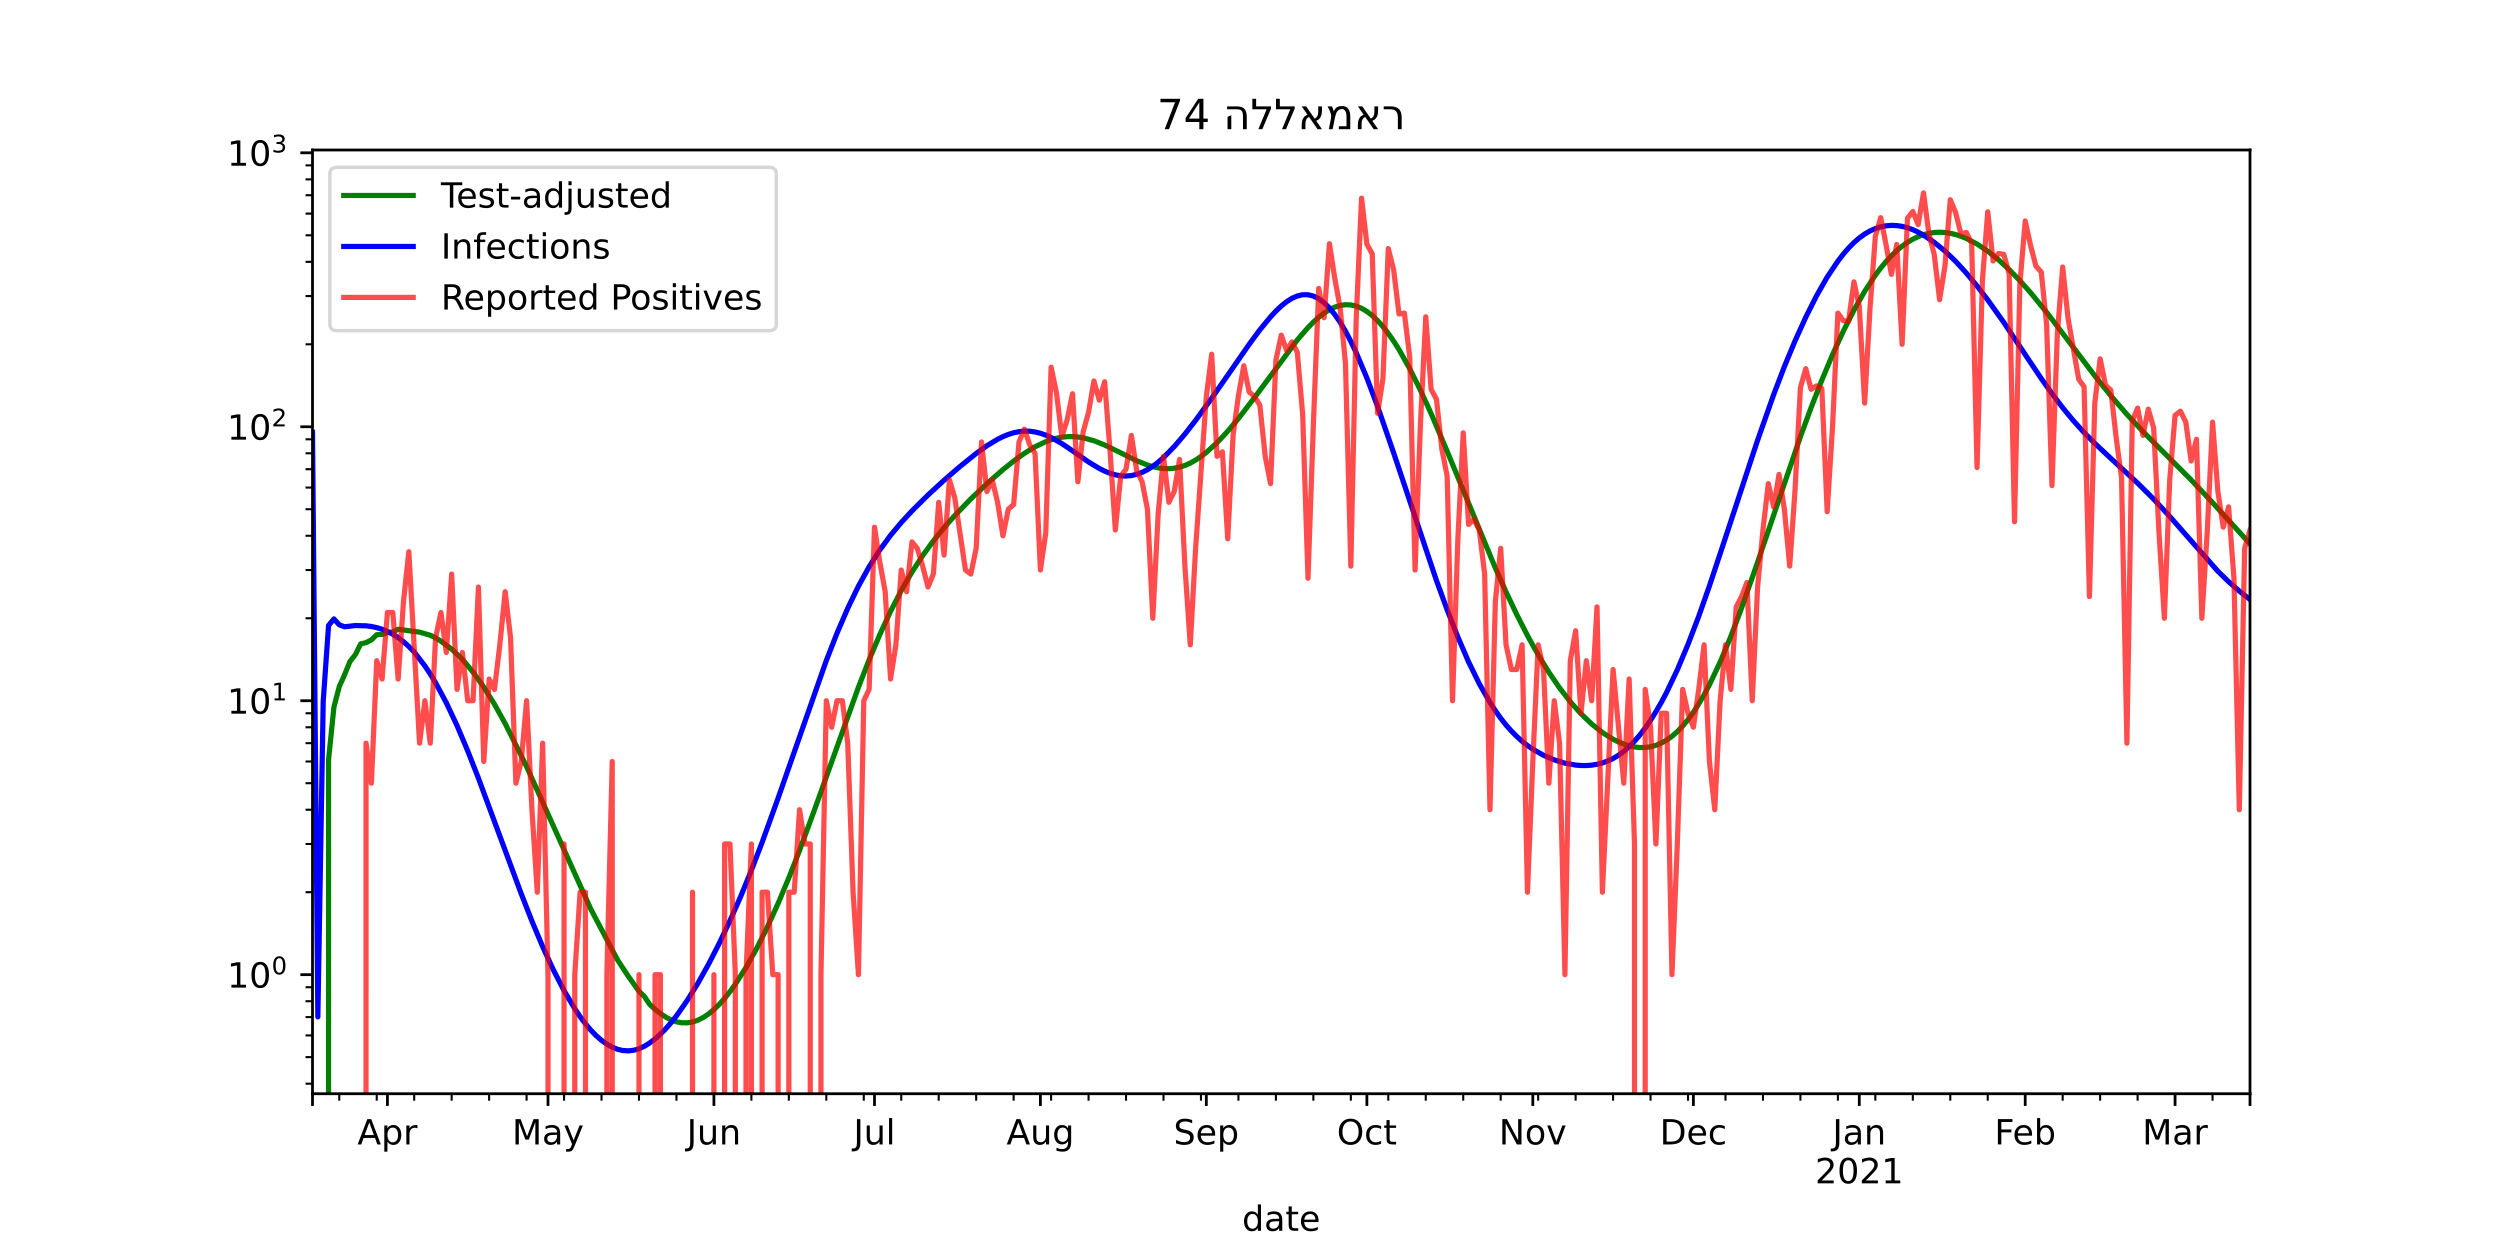 <?xml version="1.0" encoding="utf-8" standalone="no"?>
<!DOCTYPE svg PUBLIC "-//W3C//DTD SVG 1.1//EN"
  "http://www.w3.org/Graphics/SVG/1.1/DTD/svg11.dtd">
<!-- Created with matplotlib (https://matplotlib.org/) -->
<svg height="360pt" version="1.1" viewBox="0 0 720 360" width="720pt" xmlns="http://www.w3.org/2000/svg" xmlns:xlink="http://www.w3.org/1999/xlink">
 <defs>
  <style type="text/css">*{stroke-linecap:butt;stroke-linejoin:round;}</style>
 </defs>
 <g id="figure_1">
  <g id="patch_1">
   <path d="M 0 360 
L 720 360 
L 720 0 
L 0 0 
z
" style="fill:#ffffff;"/>
  </g>
  <g id="axes_1">
   <g id="patch_2">
    <path d="M 90 315 
L 648 315 
L 648 43.2 
L 90 43.2 
z
" style="fill:#ffffff;"/>
   </g>
   <g id="matplotlib.axis_1">
    <g id="xtick_1">
     <g id="line2d_1">
      <defs>
       <path d="M 0 0 
L 0 3.5 
" id="m16a2d89e4b" style="stroke:#000000;stroke-width:0.8;"/>
      </defs>
      <g>
       <use style="stroke:#000000;stroke-width:0.8;" x="90" xlink:href="#m16a2d89e4b" y="315"/>
      </g>
     </g>
    </g>
    <g id="xtick_2">
     <g id="line2d_2">
      <g>
       <use style="stroke:#000000;stroke-width:0.8;" x="111.58" xlink:href="#m16a2d89e4b" y="315"/>
      </g>
     </g>
     <g id="text_1">
      <!-- Apr -->
      <g transform="translate(102.93 329.598)scale(0.1 -0.1)">
       <defs>
        <path d="M 34.188 63.188 
L 20.797 26.906 
L 47.609 26.906 
z
M 28.609 72.906 
L 39.797 72.906 
L 67.578 0 
L 57.328 0 
L 50.688 18.703 
L 17.828 18.703 
L 11.188 0 
L 0.781 0 
z
" id="DejaVuSans-65"/>
        <path d="M 18.109 8.203 
L 18.109 -20.797 
L 9.078 -20.797 
L 9.078 54.688 
L 18.109 54.688 
L 18.109 46.391 
Q 20.953 51.266 25.266 53.625 
Q 29.594 56 35.594 56 
Q 45.562 56 51.781 48.094 
Q 58.016 40.188 58.016 27.297 
Q 58.016 14.406 51.781 6.484 
Q 45.562 -1.422 35.594 -1.422 
Q 29.594 -1.422 25.266 0.953 
Q 20.953 3.328 18.109 8.203 
z
M 48.688 27.297 
Q 48.688 37.203 44.609 42.844 
Q 40.531 48.484 33.406 48.484 
Q 26.266 48.484 22.188 42.844 
Q 18.109 37.203 18.109 27.297 
Q 18.109 17.391 22.188 11.75 
Q 26.266 6.109 33.406 6.109 
Q 40.531 6.109 44.609 11.75 
Q 48.688 17.391 48.688 27.297 
z
" id="DejaVuSans-112"/>
        <path d="M 41.109 46.297 
Q 39.594 47.172 37.812 47.578 
Q 36.031 48 33.891 48 
Q 26.266 48 22.188 43.047 
Q 18.109 38.094 18.109 28.812 
L 18.109 0 
L 9.078 0 
L 9.078 54.688 
L 18.109 54.688 
L 18.109 46.188 
Q 20.953 51.172 25.484 53.578 
Q 30.031 56 36.531 56 
Q 37.453 56 38.578 55.875 
Q 39.703 55.766 41.062 55.516 
z
" id="DejaVuSans-114"/>
       </defs>
       <use xlink:href="#DejaVuSans-65"/>
       <use x="68.408" xlink:href="#DejaVuSans-112"/>
       <use x="131.885" xlink:href="#DejaVuSans-114"/>
      </g>
     </g>
    </g>
    <g id="xtick_3">
     <g id="line2d_3">
      <g>
       <use style="stroke:#000000;stroke-width:0.8;" x="157.823" xlink:href="#m16a2d89e4b" y="315"/>
      </g>
     </g>
     <g id="text_2">
      <!-- May -->
      <g transform="translate(147.486 329.598)scale(0.1 -0.1)">
       <defs>
        <path d="M 9.812 72.906 
L 24.516 72.906 
L 43.109 23.297 
L 61.812 72.906 
L 76.516 72.906 
L 76.516 0 
L 66.891 0 
L 66.891 64.016 
L 48.094 14.016 
L 38.188 14.016 
L 19.391 64.016 
L 19.391 0 
L 9.812 0 
z
" id="DejaVuSans-77"/>
        <path d="M 34.281 27.484 
Q 23.391 27.484 19.188 25 
Q 14.984 22.516 14.984 16.5 
Q 14.984 11.719 18.141 8.906 
Q 21.297 6.109 26.703 6.109 
Q 34.188 6.109 38.703 11.406 
Q 43.219 16.703 43.219 25.484 
L 43.219 27.484 
z
M 52.203 31.203 
L 52.203 0 
L 43.219 0 
L 43.219 8.297 
Q 40.141 3.328 35.547 0.953 
Q 30.953 -1.422 24.312 -1.422 
Q 15.922 -1.422 10.953 3.297 
Q 6 8.016 6 15.922 
Q 6 25.141 12.172 29.828 
Q 18.359 34.516 30.609 34.516 
L 43.219 34.516 
L 43.219 35.406 
Q 43.219 41.609 39.141 45 
Q 35.062 48.391 27.688 48.391 
Q 23 48.391 18.547 47.266 
Q 14.109 46.141 10.016 43.891 
L 10.016 52.203 
Q 14.938 54.109 19.578 55.047 
Q 24.219 56 28.609 56 
Q 40.484 56 46.344 49.844 
Q 52.203 43.703 52.203 31.203 
z
" id="DejaVuSans-97"/>
        <path d="M 32.172 -5.078 
Q 28.375 -14.844 24.75 -17.812 
Q 21.141 -20.797 15.094 -20.797 
L 7.906 -20.797 
L 7.906 -13.281 
L 13.188 -13.281 
Q 16.891 -13.281 18.938 -11.516 
Q 21 -9.766 23.484 -3.219 
L 25.094 0.875 
L 2.984 54.688 
L 12.5 54.688 
L 29.594 11.922 
L 46.688 54.688 
L 56.203 54.688 
z
" id="DejaVuSans-121"/>
       </defs>
       <use xlink:href="#DejaVuSans-77"/>
       <use x="86.279" xlink:href="#DejaVuSans-97"/>
       <use x="147.559" xlink:href="#DejaVuSans-121"/>
      </g>
     </g>
    </g>
    <g id="xtick_4">
     <g id="line2d_4">
      <g>
       <use style="stroke:#000000;stroke-width:0.8;" x="205.608" xlink:href="#m16a2d89e4b" y="315"/>
      </g>
     </g>
     <g id="text_3">
      <!-- Jun -->
      <g transform="translate(197.795 329.598)scale(0.1 -0.1)">
       <defs>
        <path d="M 9.812 72.906 
L 19.672 72.906 
L 19.672 5.078 
Q 19.672 -8.109 14.672 -14.062 
Q 9.672 -20.016 -1.422 -20.016 
L -5.172 -20.016 
L -5.172 -11.719 
L -2.094 -11.719 
Q 4.438 -11.719 7.125 -8.047 
Q 9.812 -4.391 9.812 5.078 
z
" id="DejaVuSans-74"/>
        <path d="M 8.5 21.578 
L 8.5 54.688 
L 17.484 54.688 
L 17.484 21.922 
Q 17.484 14.156 20.5 10.266 
Q 23.531 6.391 29.594 6.391 
Q 36.859 6.391 41.078 11.031 
Q 45.312 15.672 45.312 23.688 
L 45.312 54.688 
L 54.297 54.688 
L 54.297 0 
L 45.312 0 
L 45.312 8.406 
Q 42.047 3.422 37.719 1 
Q 33.406 -1.422 27.688 -1.422 
Q 18.266 -1.422 13.375 4.438 
Q 8.5 10.297 8.5 21.578 
z
M 31.109 56 
z
" id="DejaVuSans-117"/>
        <path d="M 54.891 33.016 
L 54.891 0 
L 45.906 0 
L 45.906 32.719 
Q 45.906 40.484 42.875 44.328 
Q 39.844 48.188 33.797 48.188 
Q 26.516 48.188 22.312 43.547 
Q 18.109 38.922 18.109 30.906 
L 18.109 0 
L 9.078 0 
L 9.078 54.688 
L 18.109 54.688 
L 18.109 46.188 
Q 21.344 51.125 25.703 53.562 
Q 30.078 56 35.797 56 
Q 45.219 56 50.047 50.172 
Q 54.891 44.344 54.891 33.016 
z
" id="DejaVuSans-110"/>
       </defs>
       <use xlink:href="#DejaVuSans-74"/>
       <use x="29.492" xlink:href="#DejaVuSans-117"/>
       <use x="92.871" xlink:href="#DejaVuSans-110"/>
      </g>
     </g>
    </g>
    <g id="xtick_5">
     <g id="line2d_5">
      <g>
       <use style="stroke:#000000;stroke-width:0.8;" x="251.851" xlink:href="#m16a2d89e4b" y="315"/>
      </g>
     </g>
     <g id="text_4">
      <!-- Jul -->
      <g transform="translate(245.818 329.598)scale(0.1 -0.1)">
       <defs>
        <path d="M 9.422 75.984 
L 18.406 75.984 
L 18.406 0 
L 9.422 0 
z
" id="DejaVuSans-108"/>
       </defs>
       <use xlink:href="#DejaVuSans-74"/>
       <use x="29.492" xlink:href="#DejaVuSans-117"/>
       <use x="92.871" xlink:href="#DejaVuSans-108"/>
      </g>
     </g>
    </g>
    <g id="xtick_6">
     <g id="line2d_6">
      <g>
       <use style="stroke:#000000;stroke-width:0.8;" x="299.635" xlink:href="#m16a2d89e4b" y="315"/>
      </g>
     </g>
     <g id="text_5">
      <!-- Aug -->
      <g transform="translate(289.872 329.598)scale(0.1 -0.1)">
       <defs>
        <path d="M 45.406 27.984 
Q 45.406 37.75 41.375 43.109 
Q 37.359 48.484 30.078 48.484 
Q 22.859 48.484 18.828 43.109 
Q 14.797 37.75 14.797 27.984 
Q 14.797 18.266 18.828 12.891 
Q 22.859 7.516 30.078 7.516 
Q 37.359 7.516 41.375 12.891 
Q 45.406 18.266 45.406 27.984 
z
M 54.391 6.781 
Q 54.391 -7.172 48.188 -13.984 
Q 42 -20.797 29.203 -20.797 
Q 24.469 -20.797 20.266 -20.094 
Q 16.062 -19.391 12.109 -17.922 
L 12.109 -9.188 
Q 16.062 -11.328 19.922 -12.344 
Q 23.781 -13.375 27.781 -13.375 
Q 36.625 -13.375 41.016 -8.766 
Q 45.406 -4.156 45.406 5.172 
L 45.406 9.625 
Q 42.625 4.781 38.281 2.391 
Q 33.938 0 27.875 0 
Q 17.828 0 11.672 7.656 
Q 5.516 15.328 5.516 27.984 
Q 5.516 40.672 11.672 48.328 
Q 17.828 56 27.875 56 
Q 33.938 56 38.281 53.609 
Q 42.625 51.219 45.406 46.391 
L 45.406 54.688 
L 54.391 54.688 
z
" id="DejaVuSans-103"/>
       </defs>
       <use xlink:href="#DejaVuSans-65"/>
       <use x="68.408" xlink:href="#DejaVuSans-117"/>
       <use x="131.787" xlink:href="#DejaVuSans-103"/>
      </g>
     </g>
    </g>
    <g id="xtick_7">
     <g id="line2d_7">
      <g>
       <use style="stroke:#000000;stroke-width:0.8;" x="347.42" xlink:href="#m16a2d89e4b" y="315"/>
      </g>
     </g>
     <g id="text_6">
      <!-- Sep -->
      <g transform="translate(337.995 329.598)scale(0.1 -0.1)">
       <defs>
        <path d="M 53.516 70.516 
L 53.516 60.891 
Q 47.906 63.578 42.922 64.891 
Q 37.938 66.219 33.297 66.219 
Q 25.25 66.219 20.875 63.094 
Q 16.5 59.969 16.5 54.203 
Q 16.5 49.359 19.406 46.891 
Q 22.312 44.438 30.422 42.922 
L 36.375 41.703 
Q 47.406 39.594 52.656 34.297 
Q 57.906 29 57.906 20.125 
Q 57.906 9.516 50.797 4.047 
Q 43.703 -1.422 29.984 -1.422 
Q 24.812 -1.422 18.969 -0.25 
Q 13.141 0.922 6.891 3.219 
L 6.891 13.375 
Q 12.891 10.016 18.656 8.297 
Q 24.422 6.594 29.984 6.594 
Q 38.422 6.594 43.016 9.906 
Q 47.609 13.234 47.609 19.391 
Q 47.609 24.75 44.312 27.781 
Q 41.016 30.812 33.5 32.328 
L 27.484 33.5 
Q 16.453 35.688 11.516 40.375 
Q 6.594 45.062 6.594 53.422 
Q 6.594 63.094 13.406 68.656 
Q 20.219 74.219 32.172 74.219 
Q 37.312 74.219 42.625 73.281 
Q 47.953 72.359 53.516 70.516 
z
" id="DejaVuSans-83"/>
        <path d="M 56.203 29.594 
L 56.203 25.203 
L 14.891 25.203 
Q 15.484 15.922 20.484 11.062 
Q 25.484 6.203 34.422 6.203 
Q 39.594 6.203 44.453 7.469 
Q 49.312 8.734 54.109 11.281 
L 54.109 2.781 
Q 49.266 0.734 44.188 -0.344 
Q 39.109 -1.422 33.891 -1.422 
Q 20.797 -1.422 13.156 6.188 
Q 5.516 13.812 5.516 26.812 
Q 5.516 40.234 12.766 48.109 
Q 20.016 56 32.328 56 
Q 43.359 56 49.781 48.891 
Q 56.203 41.797 56.203 29.594 
z
M 47.219 32.234 
Q 47.125 39.594 43.094 43.984 
Q 39.062 48.391 32.422 48.391 
Q 24.906 48.391 20.391 44.141 
Q 15.875 39.891 15.188 32.172 
z
" id="DejaVuSans-101"/>
       </defs>
       <use xlink:href="#DejaVuSans-83"/>
       <use x="63.477" xlink:href="#DejaVuSans-101"/>
       <use x="125" xlink:href="#DejaVuSans-112"/>
      </g>
     </g>
    </g>
    <g id="xtick_8">
     <g id="line2d_8">
      <g>
       <use style="stroke:#000000;stroke-width:0.8;" x="393.663" xlink:href="#m16a2d89e4b" y="315"/>
      </g>
     </g>
     <g id="text_7">
      <!-- Oct -->
      <g transform="translate(385.018 329.598)scale(0.1 -0.1)">
       <defs>
        <path d="M 39.406 66.219 
Q 28.656 66.219 22.328 58.203 
Q 16.016 50.203 16.016 36.375 
Q 16.016 22.609 22.328 14.594 
Q 28.656 6.594 39.406 6.594 
Q 50.141 6.594 56.422 14.594 
Q 62.703 22.609 62.703 36.375 
Q 62.703 50.203 56.422 58.203 
Q 50.141 66.219 39.406 66.219 
z
M 39.406 74.219 
Q 54.734 74.219 63.906 63.938 
Q 73.094 53.656 73.094 36.375 
Q 73.094 19.141 63.906 8.859 
Q 54.734 -1.422 39.406 -1.422 
Q 24.031 -1.422 14.812 8.828 
Q 5.609 19.094 5.609 36.375 
Q 5.609 53.656 14.812 63.938 
Q 24.031 74.219 39.406 74.219 
z
" id="DejaVuSans-79"/>
        <path d="M 48.781 52.594 
L 48.781 44.188 
Q 44.969 46.297 41.141 47.344 
Q 37.312 48.391 33.406 48.391 
Q 24.656 48.391 19.812 42.844 
Q 14.984 37.312 14.984 27.297 
Q 14.984 17.281 19.812 11.734 
Q 24.656 6.203 33.406 6.203 
Q 37.312 6.203 41.141 7.25 
Q 44.969 8.297 48.781 10.406 
L 48.781 2.094 
Q 45.016 0.344 40.984 -0.531 
Q 36.969 -1.422 32.422 -1.422 
Q 20.062 -1.422 12.781 6.344 
Q 5.516 14.109 5.516 27.297 
Q 5.516 40.672 12.859 48.328 
Q 20.219 56 33.016 56 
Q 37.156 56 41.109 55.141 
Q 45.062 54.297 48.781 52.594 
z
" id="DejaVuSans-99"/>
        <path d="M 18.312 70.219 
L 18.312 54.688 
L 36.812 54.688 
L 36.812 47.703 
L 18.312 47.703 
L 18.312 18.016 
Q 18.312 11.328 20.141 9.422 
Q 21.969 7.516 27.594 7.516 
L 36.812 7.516 
L 36.812 0 
L 27.594 0 
Q 17.188 0 13.234 3.875 
Q 9.281 7.766 9.281 18.016 
L 9.281 47.703 
L 2.688 47.703 
L 2.688 54.688 
L 9.281 54.688 
L 9.281 70.219 
z
" id="DejaVuSans-116"/>
       </defs>
       <use xlink:href="#DejaVuSans-79"/>
       <use x="78.711" xlink:href="#DejaVuSans-99"/>
       <use x="133.691" xlink:href="#DejaVuSans-116"/>
      </g>
     </g>
    </g>
    <g id="xtick_9">
     <g id="line2d_9">
      <g>
       <use style="stroke:#000000;stroke-width:0.8;" x="441.448" xlink:href="#m16a2d89e4b" y="315"/>
      </g>
     </g>
     <g id="text_8">
      <!-- Nov -->
      <g transform="translate(431.688 329.598)scale(0.1 -0.1)">
       <defs>
        <path d="M 9.812 72.906 
L 23.094 72.906 
L 55.422 11.922 
L 55.422 72.906 
L 64.984 72.906 
L 64.984 0 
L 51.703 0 
L 19.391 60.984 
L 19.391 0 
L 9.812 0 
z
" id="DejaVuSans-78"/>
        <path d="M 30.609 48.391 
Q 23.391 48.391 19.188 42.75 
Q 14.984 37.109 14.984 27.297 
Q 14.984 17.484 19.156 11.844 
Q 23.344 6.203 30.609 6.203 
Q 37.797 6.203 41.984 11.859 
Q 46.188 17.531 46.188 27.297 
Q 46.188 37.016 41.984 42.703 
Q 37.797 48.391 30.609 48.391 
z
M 30.609 56 
Q 42.328 56 49.016 48.375 
Q 55.719 40.766 55.719 27.297 
Q 55.719 13.875 49.016 6.219 
Q 42.328 -1.422 30.609 -1.422 
Q 18.844 -1.422 12.172 6.219 
Q 5.516 13.875 5.516 27.297 
Q 5.516 40.766 12.172 48.375 
Q 18.844 56 30.609 56 
z
" id="DejaVuSans-111"/>
        <path d="M 2.984 54.688 
L 12.5 54.688 
L 29.594 8.797 
L 46.688 54.688 
L 56.203 54.688 
L 35.688 0 
L 23.484 0 
z
" id="DejaVuSans-118"/>
       </defs>
       <use xlink:href="#DejaVuSans-78"/>
       <use x="74.805" xlink:href="#DejaVuSans-111"/>
       <use x="135.986" xlink:href="#DejaVuSans-118"/>
      </g>
     </g>
    </g>
    <g id="xtick_10">
     <g id="line2d_10">
      <g>
       <use style="stroke:#000000;stroke-width:0.8;" x="487.691" xlink:href="#m16a2d89e4b" y="315"/>
      </g>
     </g>
     <g id="text_9">
      <!-- Dec -->
      <g transform="translate(478.015 329.598)scale(0.1 -0.1)">
       <defs>
        <path d="M 19.672 64.797 
L 19.672 8.109 
L 31.594 8.109 
Q 46.688 8.109 53.688 14.938 
Q 60.688 21.781 60.688 36.531 
Q 60.688 51.172 53.688 57.984 
Q 46.688 64.797 31.594 64.797 
z
M 9.812 72.906 
L 30.078 72.906 
Q 51.266 72.906 61.172 64.094 
Q 71.094 55.281 71.094 36.531 
Q 71.094 17.672 61.125 8.828 
Q 51.172 0 30.078 0 
L 9.812 0 
z
" id="DejaVuSans-68"/>
       </defs>
       <use xlink:href="#DejaVuSans-68"/>
       <use x="77.002" xlink:href="#DejaVuSans-101"/>
       <use x="138.525" xlink:href="#DejaVuSans-99"/>
      </g>
     </g>
    </g>
    <g id="xtick_11">
     <g id="line2d_11">
      <g>
       <use style="stroke:#000000;stroke-width:0.8;" x="535.475" xlink:href="#m16a2d89e4b" y="315"/>
      </g>
     </g>
     <g id="text_10">
      <!-- Jan -->
      <g transform="translate(527.767 329.598)scale(0.1 -0.1)">
       <use xlink:href="#DejaVuSans-74"/>
       <use x="29.492" xlink:href="#DejaVuSans-97"/>
       <use x="90.771" xlink:href="#DejaVuSans-110"/>
      </g>
      <!-- 2021 -->
      <g transform="translate(522.75 340.796)scale(0.1 -0.1)">
       <defs>
        <path d="M 19.188 8.297 
L 53.609 8.297 
L 53.609 0 
L 7.328 0 
L 7.328 8.297 
Q 12.938 14.109 22.625 23.891 
Q 32.328 33.688 34.812 36.531 
Q 39.547 41.844 41.422 45.531 
Q 43.312 49.219 43.312 52.781 
Q 43.312 58.594 39.234 62.25 
Q 35.156 65.922 28.609 65.922 
Q 23.969 65.922 18.812 64.312 
Q 13.672 62.703 7.812 59.422 
L 7.812 69.391 
Q 13.766 71.781 18.938 73 
Q 24.125 74.219 28.422 74.219 
Q 39.75 74.219 46.484 68.547 
Q 53.219 62.891 53.219 53.422 
Q 53.219 48.922 51.531 44.891 
Q 49.859 40.875 45.406 35.406 
Q 44.188 33.984 37.641 27.219 
Q 31.109 20.453 19.188 8.297 
z
" id="DejaVuSans-50"/>
        <path d="M 31.781 66.406 
Q 24.172 66.406 20.328 58.906 
Q 16.5 51.422 16.5 36.375 
Q 16.5 21.391 20.328 13.891 
Q 24.172 6.391 31.781 6.391 
Q 39.453 6.391 43.281 13.891 
Q 47.125 21.391 47.125 36.375 
Q 47.125 51.422 43.281 58.906 
Q 39.453 66.406 31.781 66.406 
z
M 31.781 74.219 
Q 44.047 74.219 50.516 64.516 
Q 56.984 54.828 56.984 36.375 
Q 56.984 17.969 50.516 8.266 
Q 44.047 -1.422 31.781 -1.422 
Q 19.531 -1.422 13.062 8.266 
Q 6.594 17.969 6.594 36.375 
Q 6.594 54.828 13.062 64.516 
Q 19.531 74.219 31.781 74.219 
z
" id="DejaVuSans-48"/>
        <path d="M 12.406 8.297 
L 28.516 8.297 
L 28.516 63.922 
L 10.984 60.406 
L 10.984 69.391 
L 28.422 72.906 
L 38.281 72.906 
L 38.281 8.297 
L 54.391 8.297 
L 54.391 0 
L 12.406 0 
z
" id="DejaVuSans-49"/>
       </defs>
       <use xlink:href="#DejaVuSans-50"/>
       <use x="63.623" xlink:href="#DejaVuSans-48"/>
       <use x="127.246" xlink:href="#DejaVuSans-50"/>
       <use x="190.869" xlink:href="#DejaVuSans-49"/>
      </g>
     </g>
    </g>
    <g id="xtick_12">
     <g id="line2d_12">
      <g>
       <use style="stroke:#000000;stroke-width:0.8;" x="583.26" xlink:href="#m16a2d89e4b" y="315"/>
      </g>
     </g>
     <g id="text_11">
      <!-- Feb -->
      <g transform="translate(574.408 329.598)scale(0.1 -0.1)">
       <defs>
        <path d="M 9.812 72.906 
L 51.703 72.906 
L 51.703 64.594 
L 19.672 64.594 
L 19.672 43.109 
L 48.578 43.109 
L 48.578 34.812 
L 19.672 34.812 
L 19.672 0 
L 9.812 0 
z
" id="DejaVuSans-70"/>
        <path d="M 48.688 27.297 
Q 48.688 37.203 44.609 42.844 
Q 40.531 48.484 33.406 48.484 
Q 26.266 48.484 22.188 42.844 
Q 18.109 37.203 18.109 27.297 
Q 18.109 17.391 22.188 11.75 
Q 26.266 6.109 33.406 6.109 
Q 40.531 6.109 44.609 11.75 
Q 48.688 17.391 48.688 27.297 
z
M 18.109 46.391 
Q 20.953 51.266 25.266 53.625 
Q 29.594 56 35.594 56 
Q 45.562 56 51.781 48.094 
Q 58.016 40.188 58.016 27.297 
Q 58.016 14.406 51.781 6.484 
Q 45.562 -1.422 35.594 -1.422 
Q 29.594 -1.422 25.266 0.953 
Q 20.953 3.328 18.109 8.203 
L 18.109 0 
L 9.078 0 
L 9.078 75.984 
L 18.109 75.984 
z
" id="DejaVuSans-98"/>
       </defs>
       <use xlink:href="#DejaVuSans-70"/>
       <use x="52.02" xlink:href="#DejaVuSans-101"/>
       <use x="113.543" xlink:href="#DejaVuSans-98"/>
      </g>
     </g>
    </g>
    <g id="xtick_13">
     <g id="line2d_13">
      <g>
       <use style="stroke:#000000;stroke-width:0.8;" x="626.42" xlink:href="#m16a2d89e4b" y="315"/>
      </g>
     </g>
     <g id="text_12">
      <!-- Mar -->
      <g transform="translate(616.986 329.598)scale(0.1 -0.1)">
       <use xlink:href="#DejaVuSans-77"/>
       <use x="86.279" xlink:href="#DejaVuSans-97"/>
       <use x="147.559" xlink:href="#DejaVuSans-114"/>
      </g>
     </g>
    </g>
    <g id="xtick_14">
     <g id="line2d_14">
      <g>
       <use style="stroke:#000000;stroke-width:0.8;" x="648" xlink:href="#m16a2d89e4b" y="315"/>
      </g>
     </g>
    </g>
    <g id="xtick_15">
     <g id="line2d_15">
      <defs>
       <path d="M 0 0 
L 0 2 
" id="m86cc933187" style="stroke:#000000;stroke-width:0.6;"/>
      </defs>
      <g>
       <use style="stroke:#000000;stroke-width:0.6;" x="97.707" xlink:href="#m86cc933187" y="315"/>
      </g>
     </g>
    </g>
    <g id="xtick_16">
     <g id="line2d_16">
      <g>
       <use style="stroke:#000000;stroke-width:0.6;" x="108.497" xlink:href="#m86cc933187" y="315"/>
      </g>
     </g>
    </g>
    <g id="xtick_17">
     <g id="line2d_17">
      <g>
       <use style="stroke:#000000;stroke-width:0.6;" x="119.287" xlink:href="#m86cc933187" y="315"/>
      </g>
     </g>
    </g>
    <g id="xtick_18">
     <g id="line2d_18">
      <g>
       <use style="stroke:#000000;stroke-width:0.6;" x="130.077" xlink:href="#m86cc933187" y="315"/>
      </g>
     </g>
    </g>
    <g id="xtick_19">
     <g id="line2d_19">
      <g>
       <use style="stroke:#000000;stroke-width:0.6;" x="140.867" xlink:href="#m86cc933187" y="315"/>
      </g>
     </g>
    </g>
    <g id="xtick_20">
     <g id="line2d_20">
      <g>
       <use style="stroke:#000000;stroke-width:0.6;" x="151.657" xlink:href="#m86cc933187" y="315"/>
      </g>
     </g>
    </g>
    <g id="xtick_21">
     <g id="line2d_21">
      <g>
       <use style="stroke:#000000;stroke-width:0.6;" x="162.448" xlink:href="#m86cc933187" y="315"/>
      </g>
     </g>
    </g>
    <g id="xtick_22">
     <g id="line2d_22">
      <g>
       <use style="stroke:#000000;stroke-width:0.6;" x="173.238" xlink:href="#m86cc933187" y="315"/>
      </g>
     </g>
    </g>
    <g id="xtick_23">
     <g id="line2d_23">
      <g>
       <use style="stroke:#000000;stroke-width:0.6;" x="184.028" xlink:href="#m86cc933187" y="315"/>
      </g>
     </g>
    </g>
    <g id="xtick_24">
     <g id="line2d_24">
      <g>
       <use style="stroke:#000000;stroke-width:0.6;" x="194.818" xlink:href="#m86cc933187" y="315"/>
      </g>
     </g>
    </g>
    <g id="xtick_25">
     <g id="line2d_25">
      <g>
       <use style="stroke:#000000;stroke-width:0.6;" x="216.398" xlink:href="#m86cc933187" y="315"/>
      </g>
     </g>
    </g>
    <g id="xtick_26">
     <g id="line2d_26">
      <g>
       <use style="stroke:#000000;stroke-width:0.6;" x="227.188" xlink:href="#m86cc933187" y="315"/>
      </g>
     </g>
    </g>
    <g id="xtick_27">
     <g id="line2d_27">
      <g>
       <use style="stroke:#000000;stroke-width:0.6;" x="237.978" xlink:href="#m86cc933187" y="315"/>
      </g>
     </g>
    </g>
    <g id="xtick_28">
     <g id="line2d_28">
      <g>
       <use style="stroke:#000000;stroke-width:0.6;" x="248.768" xlink:href="#m86cc933187" y="315"/>
      </g>
     </g>
    </g>
    <g id="xtick_29">
     <g id="line2d_29">
      <g>
       <use style="stroke:#000000;stroke-width:0.6;" x="259.558" xlink:href="#m86cc933187" y="315"/>
      </g>
     </g>
    </g>
    <g id="xtick_30">
     <g id="line2d_30">
      <g>
       <use style="stroke:#000000;stroke-width:0.6;" x="270.348" xlink:href="#m86cc933187" y="315"/>
      </g>
     </g>
    </g>
    <g id="xtick_31">
     <g id="line2d_31">
      <g>
       <use style="stroke:#000000;stroke-width:0.6;" x="281.138" xlink:href="#m86cc933187" y="315"/>
      </g>
     </g>
    </g>
    <g id="xtick_32">
     <g id="line2d_32">
      <g>
       <use style="stroke:#000000;stroke-width:0.6;" x="291.928" xlink:href="#m86cc933187" y="315"/>
      </g>
     </g>
    </g>
    <g id="xtick_33">
     <g id="line2d_33">
      <g>
       <use style="stroke:#000000;stroke-width:0.6;" x="302.718" xlink:href="#m86cc933187" y="315"/>
      </g>
     </g>
    </g>
    <g id="xtick_34">
     <g id="line2d_34">
      <g>
       <use style="stroke:#000000;stroke-width:0.6;" x="313.508" xlink:href="#m86cc933187" y="315"/>
      </g>
     </g>
    </g>
    <g id="xtick_35">
     <g id="line2d_35">
      <g>
       <use style="stroke:#000000;stroke-width:0.6;" x="324.298" xlink:href="#m86cc933187" y="315"/>
      </g>
     </g>
    </g>
    <g id="xtick_36">
     <g id="line2d_36">
      <g>
       <use style="stroke:#000000;stroke-width:0.6;" x="335.088" xlink:href="#m86cc933187" y="315"/>
      </g>
     </g>
    </g>
    <g id="xtick_37">
     <g id="line2d_37">
      <g>
       <use style="stroke:#000000;stroke-width:0.6;" x="345.878" xlink:href="#m86cc933187" y="315"/>
      </g>
     </g>
    </g>
    <g id="xtick_38">
     <g id="line2d_38">
      <g>
       <use style="stroke:#000000;stroke-width:0.6;" x="356.669" xlink:href="#m86cc933187" y="315"/>
      </g>
     </g>
    </g>
    <g id="xtick_39">
     <g id="line2d_39">
      <g>
       <use style="stroke:#000000;stroke-width:0.6;" x="367.459" xlink:href="#m86cc933187" y="315"/>
      </g>
     </g>
    </g>
    <g id="xtick_40">
     <g id="line2d_40">
      <g>
       <use style="stroke:#000000;stroke-width:0.6;" x="378.249" xlink:href="#m86cc933187" y="315"/>
      </g>
     </g>
    </g>
    <g id="xtick_41">
     <g id="line2d_41">
      <g>
       <use style="stroke:#000000;stroke-width:0.6;" x="389.039" xlink:href="#m86cc933187" y="315"/>
      </g>
     </g>
    </g>
    <g id="xtick_42">
     <g id="line2d_42">
      <g>
       <use style="stroke:#000000;stroke-width:0.6;" x="399.829" xlink:href="#m86cc933187" y="315"/>
      </g>
     </g>
    </g>
    <g id="xtick_43">
     <g id="line2d_43">
      <g>
       <use style="stroke:#000000;stroke-width:0.6;" x="410.619" xlink:href="#m86cc933187" y="315"/>
      </g>
     </g>
    </g>
    <g id="xtick_44">
     <g id="line2d_44">
      <g>
       <use style="stroke:#000000;stroke-width:0.6;" x="421.409" xlink:href="#m86cc933187" y="315"/>
      </g>
     </g>
    </g>
    <g id="xtick_45">
     <g id="line2d_45">
      <g>
       <use style="stroke:#000000;stroke-width:0.6;" x="432.199" xlink:href="#m86cc933187" y="315"/>
      </g>
     </g>
    </g>
    <g id="xtick_46">
     <g id="line2d_46">
      <g>
       <use style="stroke:#000000;stroke-width:0.6;" x="442.989" xlink:href="#m86cc933187" y="315"/>
      </g>
     </g>
    </g>
    <g id="xtick_47">
     <g id="line2d_47">
      <g>
       <use style="stroke:#000000;stroke-width:0.6;" x="453.779" xlink:href="#m86cc933187" y="315"/>
      </g>
     </g>
    </g>
    <g id="xtick_48">
     <g id="line2d_48">
      <g>
       <use style="stroke:#000000;stroke-width:0.6;" x="464.569" xlink:href="#m86cc933187" y="315"/>
      </g>
     </g>
    </g>
    <g id="xtick_49">
     <g id="line2d_49">
      <g>
       <use style="stroke:#000000;stroke-width:0.6;" x="475.359" xlink:href="#m86cc933187" y="315"/>
      </g>
     </g>
    </g>
    <g id="xtick_50">
     <g id="line2d_50">
      <g>
       <use style="stroke:#000000;stroke-width:0.6;" x="486.149" xlink:href="#m86cc933187" y="315"/>
      </g>
     </g>
    </g>
    <g id="xtick_51">
     <g id="line2d_51">
      <g>
       <use style="stroke:#000000;stroke-width:0.6;" x="496.939" xlink:href="#m86cc933187" y="315"/>
      </g>
     </g>
    </g>
    <g id="xtick_52">
     <g id="line2d_52">
      <g>
       <use style="stroke:#000000;stroke-width:0.6;" x="507.729" xlink:href="#m86cc933187" y="315"/>
      </g>
     </g>
    </g>
    <g id="xtick_53">
     <g id="line2d_53">
      <g>
       <use style="stroke:#000000;stroke-width:0.6;" x="518.519" xlink:href="#m86cc933187" y="315"/>
      </g>
     </g>
    </g>
    <g id="xtick_54">
     <g id="line2d_54">
      <g>
       <use style="stroke:#000000;stroke-width:0.6;" x="529.309" xlink:href="#m86cc933187" y="315"/>
      </g>
     </g>
    </g>
    <g id="xtick_55">
     <g id="line2d_55">
      <g>
       <use style="stroke:#000000;stroke-width:0.6;" x="540.099" xlink:href="#m86cc933187" y="315"/>
      </g>
     </g>
    </g>
    <g id="xtick_56">
     <g id="line2d_56">
      <g>
       <use style="stroke:#000000;stroke-width:0.6;" x="550.89" xlink:href="#m86cc933187" y="315"/>
      </g>
     </g>
    </g>
    <g id="xtick_57">
     <g id="line2d_57">
      <g>
       <use style="stroke:#000000;stroke-width:0.6;" x="561.68" xlink:href="#m86cc933187" y="315"/>
      </g>
     </g>
    </g>
    <g id="xtick_58">
     <g id="line2d_58">
      <g>
       <use style="stroke:#000000;stroke-width:0.6;" x="572.47" xlink:href="#m86cc933187" y="315"/>
      </g>
     </g>
    </g>
    <g id="xtick_59">
     <g id="line2d_59">
      <g>
       <use style="stroke:#000000;stroke-width:0.6;" x="594.05" xlink:href="#m86cc933187" y="315"/>
      </g>
     </g>
    </g>
    <g id="xtick_60">
     <g id="line2d_60">
      <g>
       <use style="stroke:#000000;stroke-width:0.6;" x="604.84" xlink:href="#m86cc933187" y="315"/>
      </g>
     </g>
    </g>
    <g id="xtick_61">
     <g id="line2d_61">
      <g>
       <use style="stroke:#000000;stroke-width:0.6;" x="615.63" xlink:href="#m86cc933187" y="315"/>
      </g>
     </g>
    </g>
    <g id="xtick_62">
     <g id="line2d_62">
      <g>
       <use style="stroke:#000000;stroke-width:0.6;" x="637.21" xlink:href="#m86cc933187" y="315"/>
      </g>
     </g>
    </g>
    <g id="text_13">
     <!-- date -->
     <g transform="translate(357.725 354.474)scale(0.1 -0.1)">
      <defs>
       <path d="M 45.406 46.391 
L 45.406 75.984 
L 54.391 75.984 
L 54.391 0 
L 45.406 0 
L 45.406 8.203 
Q 42.578 3.328 38.25 0.953 
Q 33.938 -1.422 27.875 -1.422 
Q 17.969 -1.422 11.734 6.484 
Q 5.516 14.406 5.516 27.297 
Q 5.516 40.188 11.734 48.094 
Q 17.969 56 27.875 56 
Q 33.938 56 38.25 53.625 
Q 42.578 51.266 45.406 46.391 
z
M 14.797 27.297 
Q 14.797 17.391 18.875 11.75 
Q 22.953 6.109 30.078 6.109 
Q 37.203 6.109 41.297 11.75 
Q 45.406 17.391 45.406 27.297 
Q 45.406 37.203 41.297 42.844 
Q 37.203 48.484 30.078 48.484 
Q 22.953 48.484 18.875 42.844 
Q 14.797 37.203 14.797 27.297 
z
" id="DejaVuSans-100"/>
      </defs>
      <use xlink:href="#DejaVuSans-100"/>
      <use x="63.477" xlink:href="#DejaVuSans-97"/>
      <use x="124.756" xlink:href="#DejaVuSans-116"/>
      <use x="163.965" xlink:href="#DejaVuSans-101"/>
     </g>
    </g>
   </g>
   <g id="matplotlib.axis_2">
    <g id="ytick_1">
     <g id="line2d_63">
      <defs>
       <path d="M 0 0 
L -3.5 0 
" id="mf76121de0c" style="stroke:#000000;stroke-width:0.8;"/>
      </defs>
      <g>
       <use style="stroke:#000000;stroke-width:0.8;" x="90" xlink:href="#mf76121de0c" y="280.707"/>
      </g>
     </g>
     <g id="text_14">
      <!-- $\mathdefault{10^{0}}$ -->
      <g transform="translate(65.4 284.506)scale(0.1 -0.1)">
       <use transform="translate(0 0.766)" xlink:href="#DejaVuSans-49"/>
       <use transform="translate(63.623 0.766)" xlink:href="#DejaVuSans-48"/>
       <use transform="translate(128.203 39.047)scale(0.7)" xlink:href="#DejaVuSans-48"/>
      </g>
     </g>
    </g>
    <g id="ytick_2">
     <g id="line2d_64">
      <g>
       <use style="stroke:#000000;stroke-width:0.8;" x="90" xlink:href="#mf76121de0c" y="201.808"/>
      </g>
     </g>
     <g id="text_15">
      <!-- $\mathdefault{10^{1}}$ -->
      <g transform="translate(65.4 205.608)scale(0.1 -0.1)">
       <use transform="translate(0 0.684)" xlink:href="#DejaVuSans-49"/>
       <use transform="translate(63.623 0.684)" xlink:href="#DejaVuSans-48"/>
       <use transform="translate(128.203 38.966)scale(0.7)" xlink:href="#DejaVuSans-49"/>
      </g>
     </g>
    </g>
    <g id="ytick_3">
     <g id="line2d_65">
      <g>
       <use style="stroke:#000000;stroke-width:0.8;" x="90" xlink:href="#mf76121de0c" y="122.91"/>
      </g>
     </g>
     <g id="text_16">
      <!-- $\mathdefault{10^{2}}$ -->
      <g transform="translate(65.4 126.709)scale(0.1 -0.1)">
       <use transform="translate(0 0.766)" xlink:href="#DejaVuSans-49"/>
       <use transform="translate(63.623 0.766)" xlink:href="#DejaVuSans-48"/>
       <use transform="translate(128.203 39.047)scale(0.7)" xlink:href="#DejaVuSans-50"/>
      </g>
     </g>
    </g>
    <g id="ytick_4">
     <g id="line2d_66">
      <g>
       <use style="stroke:#000000;stroke-width:0.8;" x="90" xlink:href="#mf76121de0c" y="44.012"/>
      </g>
     </g>
     <g id="text_17">
      <!-- $\mathdefault{10^{3}}$ -->
      <g transform="translate(65.4 47.811)scale(0.1 -0.1)">
       <defs>
        <path d="M 40.578 39.312 
Q 47.656 37.797 51.625 33 
Q 55.609 28.219 55.609 21.188 
Q 55.609 10.406 48.188 4.484 
Q 40.766 -1.422 27.094 -1.422 
Q 22.516 -1.422 17.656 -0.516 
Q 12.797 0.391 7.625 2.203 
L 7.625 11.719 
Q 11.719 9.328 16.594 8.109 
Q 21.484 6.891 26.812 6.891 
Q 36.078 6.891 40.938 10.547 
Q 45.797 14.203 45.797 21.188 
Q 45.797 27.641 41.281 31.266 
Q 36.766 34.906 28.719 34.906 
L 20.219 34.906 
L 20.219 43.016 
L 29.109 43.016 
Q 36.375 43.016 40.234 45.922 
Q 44.094 48.828 44.094 54.297 
Q 44.094 59.906 40.109 62.906 
Q 36.141 65.922 28.719 65.922 
Q 24.656 65.922 20.016 65.031 
Q 15.375 64.156 9.812 62.312 
L 9.812 71.094 
Q 15.438 72.656 20.344 73.438 
Q 25.25 74.219 29.594 74.219 
Q 40.828 74.219 47.359 69.109 
Q 53.906 64.016 53.906 55.328 
Q 53.906 49.266 50.438 45.094 
Q 46.969 40.922 40.578 39.312 
z
" id="DejaVuSans-51"/>
       </defs>
       <use transform="translate(0 0.766)" xlink:href="#DejaVuSans-49"/>
       <use transform="translate(63.623 0.766)" xlink:href="#DejaVuSans-48"/>
       <use transform="translate(128.203 39.047)scale(0.7)" xlink:href="#DejaVuSans-51"/>
      </g>
     </g>
    </g>
    <g id="ytick_5">
     <g id="line2d_67">
      <defs>
       <path d="M 0 0 
L -2 0 
" id="mc99c498018" style="stroke:#000000;stroke-width:0.6;"/>
      </defs>
      <g>
       <use style="stroke:#000000;stroke-width:0.6;" x="90" xlink:href="#mc99c498018" y="312.104"/>
      </g>
     </g>
    </g>
    <g id="ytick_6">
     <g id="line2d_68">
      <g>
       <use style="stroke:#000000;stroke-width:0.6;" x="90" xlink:href="#mc99c498018" y="304.457"/>
      </g>
     </g>
    </g>
    <g id="ytick_7">
     <g id="line2d_69">
      <g>
       <use style="stroke:#000000;stroke-width:0.6;" x="90" xlink:href="#mc99c498018" y="298.21"/>
      </g>
     </g>
    </g>
    <g id="ytick_8">
     <g id="line2d_70">
      <g>
       <use style="stroke:#000000;stroke-width:0.6;" x="90" xlink:href="#mc99c498018" y="292.928"/>
      </g>
     </g>
    </g>
    <g id="ytick_9">
     <g id="line2d_71">
      <g>
       <use style="stroke:#000000;stroke-width:0.6;" x="90" xlink:href="#mc99c498018" y="288.353"/>
      </g>
     </g>
    </g>
    <g id="ytick_10">
     <g id="line2d_72">
      <g>
       <use style="stroke:#000000;stroke-width:0.6;" x="90" xlink:href="#mc99c498018" y="284.317"/>
      </g>
     </g>
    </g>
    <g id="ytick_11">
     <g id="line2d_73">
      <g>
       <use style="stroke:#000000;stroke-width:0.6;" x="90" xlink:href="#mc99c498018" y="256.956"/>
      </g>
     </g>
    </g>
    <g id="ytick_12">
     <g id="line2d_74">
      <g>
       <use style="stroke:#000000;stroke-width:0.6;" x="90" xlink:href="#mc99c498018" y="243.063"/>
      </g>
     </g>
    </g>
    <g id="ytick_13">
     <g id="line2d_75">
      <g>
       <use style="stroke:#000000;stroke-width:0.6;" x="90" xlink:href="#mc99c498018" y="233.205"/>
      </g>
     </g>
    </g>
    <g id="ytick_14">
     <g id="line2d_76">
      <g>
       <use style="stroke:#000000;stroke-width:0.6;" x="90" xlink:href="#mc99c498018" y="225.559"/>
      </g>
     </g>
    </g>
    <g id="ytick_15">
     <g id="line2d_77">
      <g>
       <use style="stroke:#000000;stroke-width:0.6;" x="90" xlink:href="#mc99c498018" y="219.312"/>
      </g>
     </g>
    </g>
    <g id="ytick_16">
     <g id="line2d_78">
      <g>
       <use style="stroke:#000000;stroke-width:0.6;" x="90" xlink:href="#mc99c498018" y="214.03"/>
      </g>
     </g>
    </g>
    <g id="ytick_17">
     <g id="line2d_79">
      <g>
       <use style="stroke:#000000;stroke-width:0.6;" x="90" xlink:href="#mc99c498018" y="209.454"/>
      </g>
     </g>
    </g>
    <g id="ytick_18">
     <g id="line2d_80">
      <g>
       <use style="stroke:#000000;stroke-width:0.6;" x="90" xlink:href="#mc99c498018" y="205.419"/>
      </g>
     </g>
    </g>
    <g id="ytick_19">
     <g id="line2d_81">
      <g>
       <use style="stroke:#000000;stroke-width:0.6;" x="90" xlink:href="#mc99c498018" y="178.058"/>
      </g>
     </g>
    </g>
    <g id="ytick_20">
     <g id="line2d_82">
      <g>
       <use style="stroke:#000000;stroke-width:0.6;" x="90" xlink:href="#mc99c498018" y="164.164"/>
      </g>
     </g>
    </g>
    <g id="ytick_21">
     <g id="line2d_83">
      <g>
       <use style="stroke:#000000;stroke-width:0.6;" x="90" xlink:href="#mc99c498018" y="154.307"/>
      </g>
     </g>
    </g>
    <g id="ytick_22">
     <g id="line2d_84">
      <g>
       <use style="stroke:#000000;stroke-width:0.6;" x="90" xlink:href="#mc99c498018" y="146.661"/>
      </g>
     </g>
    </g>
    <g id="ytick_23">
     <g id="line2d_85">
      <g>
       <use style="stroke:#000000;stroke-width:0.6;" x="90" xlink:href="#mc99c498018" y="140.413"/>
      </g>
     </g>
    </g>
    <g id="ytick_24">
     <g id="line2d_86">
      <g>
       <use style="stroke:#000000;stroke-width:0.6;" x="90" xlink:href="#mc99c498018" y="135.131"/>
      </g>
     </g>
    </g>
    <g id="ytick_25">
     <g id="line2d_87">
      <g>
       <use style="stroke:#000000;stroke-width:0.6;" x="90" xlink:href="#mc99c498018" y="130.556"/>
      </g>
     </g>
    </g>
    <g id="ytick_26">
     <g id="line2d_88">
      <g>
       <use style="stroke:#000000;stroke-width:0.6;" x="90" xlink:href="#mc99c498018" y="126.52"/>
      </g>
     </g>
    </g>
    <g id="ytick_27">
     <g id="line2d_89">
      <g>
       <use style="stroke:#000000;stroke-width:0.6;" x="90" xlink:href="#mc99c498018" y="99.159"/>
      </g>
     </g>
    </g>
    <g id="ytick_28">
     <g id="line2d_90">
      <g>
       <use style="stroke:#000000;stroke-width:0.6;" x="90" xlink:href="#mc99c498018" y="85.266"/>
      </g>
     </g>
    </g>
    <g id="ytick_29">
     <g id="line2d_91">
      <g>
       <use style="stroke:#000000;stroke-width:0.6;" x="90" xlink:href="#mc99c498018" y="75.408"/>
      </g>
     </g>
    </g>
    <g id="ytick_30">
     <g id="line2d_92">
      <g>
       <use style="stroke:#000000;stroke-width:0.6;" x="90" xlink:href="#mc99c498018" y="67.762"/>
      </g>
     </g>
    </g>
    <g id="ytick_31">
     <g id="line2d_93">
      <g>
       <use style="stroke:#000000;stroke-width:0.6;" x="90" xlink:href="#mc99c498018" y="61.515"/>
      </g>
     </g>
    </g>
    <g id="ytick_32">
     <g id="line2d_94">
      <g>
       <use style="stroke:#000000;stroke-width:0.6;" x="90" xlink:href="#mc99c498018" y="56.233"/>
      </g>
     </g>
    </g>
    <g id="ytick_33">
     <g id="line2d_95">
      <g>
       <use style="stroke:#000000;stroke-width:0.6;" x="90" xlink:href="#mc99c498018" y="51.658"/>
      </g>
     </g>
    </g>
    <g id="ytick_34">
     <g id="line2d_96">
      <g>
       <use style="stroke:#000000;stroke-width:0.6;" x="90" xlink:href="#mc99c498018" y="47.622"/>
      </g>
     </g>
    </g>
   </g>
   <g id="line2d_97">
    <path clip-path="url(#p1857ad7bfb)" d="M 94.622 361 
L 94.624 218.742 
L 96.166 203.692 
L 97.707 197.74 
L 99.249 194.307 
L 100.79 190.503 
L 102.331 188.546 
L 103.873 185.451 
L 105.414 185.077 
L 106.956 184.294 
L 108.497 182.797 
L 110.039 182.713 
L 111.58 182.221 
L 113.122 181.99 
L 114.663 181.229 
L 120.829 182.058 
L 123.912 182.952 
L 125.453 183.682 
L 126.994 184.669 
L 130.077 186.952 
L 133.16 189.872 
L 136.243 193.58 
L 139.326 197.877 
L 142.409 202.836 
L 145.492 208.389 
L 150.116 217.631 
L 151.657 220.778 
L 170.155 261.829 
L 177.862 276.481 
L 180.945 281.166 
L 184.028 285.491 
L 185.569 286.966 
L 187.11 289.27 
L 188.652 290.677 
L 190.193 291.893 
L 191.735 292.934 
L 193.276 293.739 
L 194.818 294.283 
L 196.359 294.563 
L 197.901 294.579 
L 199.442 294.33 
L 200.983 293.816 
L 202.525 293.043 
L 204.066 292.018 
L 205.608 290.75 
L 207.149 289.251 
L 208.691 287.529 
L 210.232 285.595 
L 211.773 283.46 
L 214.856 278.629 
L 217.939 273.111 
L 221.022 266.944 
L 224.105 260.157 
L 227.188 252.797 
L 230.271 244.925 
L 234.895 232.341 
L 247.227 197.923 
L 250.309 190.038 
L 253.392 182.73 
L 256.475 176.073 
L 259.558 170.086 
L 262.641 164.751 
L 265.724 160.014 
L 268.807 155.784 
L 271.89 151.964 
L 274.972 148.469 
L 279.597 143.68 
L 284.221 139.298 
L 288.845 135.258 
L 291.928 132.789 
L 295.011 130.568 
L 298.094 128.676 
L 301.177 127.197 
L 302.718 126.637 
L 304.26 126.208 
L 305.801 125.913 
L 307.343 125.756 
L 308.884 125.736 
L 310.425 125.851 
L 311.967 126.094 
L 315.05 126.932 
L 318.133 128.157 
L 322.757 130.416 
L 327.381 132.692 
L 330.464 133.929 
L 332.006 134.397 
L 333.547 134.739 
L 335.088 134.937 
L 336.63 134.976 
L 338.171 134.844 
L 339.713 134.535 
L 341.254 134.042 
L 342.796 133.365 
L 344.337 132.511 
L 345.878 131.485 
L 347.42 130.298 
L 350.503 127.492 
L 353.586 124.196 
L 356.669 120.523 
L 361.293 114.515 
L 373.624 97.897 
L 376.707 94.337 
L 378.249 92.767 
L 379.79 91.369 
L 381.331 90.169 
L 382.873 89.19 
L 384.414 88.45 
L 385.956 87.968 
L 387.497 87.754 
L 389.039 87.817 
L 390.58 88.16 
L 392.122 88.787 
L 393.663 89.695 
L 395.204 90.883 
L 396.746 92.342 
L 398.287 94.063 
L 399.829 96.037 
L 401.37 98.249 
L 402.912 100.687 
L 405.994 106.173 
L 409.077 112.361 
L 412.16 119.109 
L 416.785 129.974 
L 430.657 163.579 
L 433.74 170.483 
L 436.823 176.984 
L 439.906 183.03 
L 442.989 188.583 
L 446.072 193.62 
L 449.155 198.128 
L 452.238 202.105 
L 455.32 205.564 
L 458.403 208.516 
L 461.486 210.964 
L 464.569 212.903 
L 466.11 213.674 
L 467.652 214.308 
L 469.193 214.795 
L 470.735 215.127 
L 472.276 215.291 
L 473.818 215.276 
L 475.359 215.067 
L 476.901 214.652 
L 478.442 214.018 
L 479.983 213.155 
L 481.525 212.053 
L 483.066 210.704 
L 484.608 209.102 
L 486.149 207.243 
L 487.691 205.122 
L 489.232 202.739 
L 490.773 200.097 
L 492.315 197.203 
L 495.398 190.688 
L 498.481 183.282 
L 501.564 175.126 
L 506.188 161.923 
L 518.519 125.759 
L 521.602 117.376 
L 524.685 109.491 
L 527.768 102.157 
L 530.851 95.418 
L 533.934 89.328 
L 537.017 83.925 
L 540.099 79.248 
L 541.641 77.195 
L 543.182 75.333 
L 544.724 73.665 
L 546.265 72.19 
L 547.807 70.904 
L 549.348 69.805 
L 550.89 68.888 
L 552.431 68.149 
L 553.972 67.583 
L 555.514 67.186 
L 557.055 66.954 
L 558.597 66.88 
L 560.138 66.96 
L 561.68 67.186 
L 563.221 67.551 
L 564.762 68.048 
L 566.304 68.673 
L 569.387 70.281 
L 572.47 72.339 
L 575.552 74.808 
L 578.635 77.647 
L 581.718 80.816 
L 584.801 84.279 
L 589.425 89.934 
L 595.591 98.033 
L 603.298 108.23 
L 607.923 113.992 
L 612.547 119.336 
L 617.171 124.28 
L 623.337 130.486 
L 631.044 138.216 
L 637.21 144.751 
L 648 156.632 
L 648 156.632 
" style="fill:none;stroke:#008000;stroke-linecap:square;stroke-width:1.5;"/>
   </g>
   <g id="line2d_98">
    <path clip-path="url(#p1857ad7bfb)" d="M 90 124.489 
L 91.541 292.865 
L 93.083 202.012 
L 94.624 180.145 
L 96.166 178.245 
L 97.707 179.945 
L 99.249 180.515 
L 102.331 180.157 
L 105.414 180.24 
L 106.956 180.428 
L 108.497 180.754 
L 110.039 181.232 
L 111.58 181.862 
L 113.122 182.66 
L 114.663 183.642 
L 116.204 184.817 
L 117.746 186.193 
L 119.287 187.777 
L 122.37 191.793 
L 123.912 194.096 
L 125.453 196.649 
L 128.536 202.395 
L 131.619 208.959 
L 134.702 216.26 
L 137.785 224.122 
L 143.95 240.77 
L 150.116 257.41 
L 153.199 265.29 
L 156.282 272.628 
L 159.365 279.324 
L 162.448 285.301 
L 165.53 290.506 
L 167.072 292.792 
L 168.613 294.851 
L 170.155 296.68 
L 171.696 298.271 
L 173.238 299.611 
L 174.779 300.712 
L 176.32 301.579 
L 177.862 302.198 
L 179.403 302.555 
L 180.945 302.645 
L 182.486 302.479 
L 184.028 302.042 
L 185.569 301.327 
L 187.11 300.374 
L 188.652 299.212 
L 190.193 297.844 
L 191.735 296.272 
L 193.276 294.51 
L 194.818 292.568 
L 197.901 288.162 
L 200.983 283.2 
L 204.066 277.685 
L 207.149 271.661 
L 210.232 265.163 
L 213.315 258.187 
L 216.398 250.641 
L 219.481 242.619 
L 224.105 229.828 
L 237.978 190.241 
L 241.061 182.357 
L 244.144 175.192 
L 247.227 168.819 
L 250.309 163.238 
L 253.392 158.376 
L 256.475 154.169 
L 259.558 150.482 
L 262.641 147.143 
L 267.265 142.553 
L 271.89 138.308 
L 276.514 134.321 
L 281.138 130.599 
L 284.221 128.377 
L 287.304 126.514 
L 288.845 125.752 
L 290.387 125.12 
L 291.928 124.638 
L 293.47 124.317 
L 295.011 124.165 
L 296.552 124.193 
L 298.094 124.402 
L 299.635 124.778 
L 301.177 125.31 
L 302.718 126 
L 305.801 127.744 
L 308.884 129.825 
L 313.508 133.061 
L 316.591 134.917 
L 318.133 135.677 
L 319.674 136.294 
L 321.215 136.755 
L 322.757 137.032 
L 324.298 137.106 
L 325.84 136.959 
L 327.381 136.601 
L 328.923 136.047 
L 330.464 135.272 
L 332.006 134.285 
L 333.547 133.121 
L 335.088 131.779 
L 338.171 128.623 
L 341.254 125.016 
L 344.337 121.059 
L 348.961 114.7 
L 355.127 105.84 
L 359.751 99.175 
L 362.834 94.994 
L 365.917 91.252 
L 367.459 89.6 
L 369 88.13 
L 370.541 86.887 
L 372.083 85.916 
L 373.624 85.24 
L 375.166 84.884 
L 376.707 84.888 
L 378.249 85.266 
L 379.79 86.026 
L 381.331 87.168 
L 382.873 88.687 
L 384.414 90.568 
L 385.956 92.802 
L 387.497 95.393 
L 389.039 98.33 
L 390.58 101.573 
L 393.663 108.865 
L 396.746 117.058 
L 401.37 130.427 
L 413.702 167.199 
L 416.785 175.632 
L 419.867 183.484 
L 422.95 190.626 
L 426.033 196.915 
L 429.116 202.306 
L 430.657 204.68 
L 432.199 206.848 
L 433.74 208.804 
L 435.282 210.546 
L 436.823 212.097 
L 438.365 213.483 
L 439.906 214.707 
L 441.448 215.774 
L 444.53 217.518 
L 447.613 218.835 
L 450.696 219.8 
L 453.779 220.343 
L 455.32 220.467 
L 456.862 220.478 
L 458.403 220.363 
L 459.945 220.11 
L 461.486 219.72 
L 463.028 219.178 
L 464.569 218.449 
L 466.11 217.517 
L 467.652 216.382 
L 469.193 215.032 
L 470.735 213.46 
L 472.276 211.671 
L 473.818 209.668 
L 475.359 207.433 
L 476.901 204.975 
L 478.442 202.302 
L 479.983 199.405 
L 483.066 192.908 
L 486.149 185.577 
L 489.232 177.501 
L 492.315 168.748 
L 496.939 154.826 
L 506.188 126.786 
L 510.812 113.656 
L 513.895 105.593 
L 516.978 98.159 
L 520.061 91.363 
L 523.144 85.219 
L 526.227 79.809 
L 529.309 75.216 
L 530.851 73.209 
L 532.392 71.423 
L 533.934 69.861 
L 535.475 68.528 
L 537.017 67.416 
L 538.558 66.515 
L 540.099 65.827 
L 541.641 65.337 
L 543.182 65.033 
L 544.724 64.912 
L 546.265 64.969 
L 547.807 65.195 
L 549.348 65.588 
L 550.89 66.151 
L 552.431 66.863 
L 553.972 67.714 
L 557.055 69.794 
L 560.138 72.309 
L 563.221 75.265 
L 566.304 78.643 
L 569.387 82.364 
L 572.47 86.372 
L 577.094 92.859 
L 583.26 102.115 
L 587.884 109.025 
L 590.967 113.375 
L 594.05 117.425 
L 597.133 121.158 
L 600.215 124.567 
L 603.298 127.682 
L 607.923 132.024 
L 615.63 139.133 
L 620.254 143.737 
L 624.878 148.73 
L 638.751 164.523 
L 641.834 167.516 
L 644.917 170.244 
L 648 172.643 
L 648 172.643 
" style="fill:none;stroke:#0000ff;stroke-linecap:square;stroke-width:1.5;"/>
   </g>
   <g id="line2d_99">
    <path clip-path="url(#p1857ad7bfb)" d="M 105.411 361 
L 105.414 214.03 
L 106.956 225.559 
L 108.497 190.279 
L 110.039 195.561 
L 111.58 176.386 
L 113.122 176.386 
L 114.663 195.561 
L 116.204 173.269 
L 117.746 158.882 
L 120.829 214.03 
L 122.37 201.808 
L 123.912 214.03 
L 125.453 183.626 
L 126.994 176.386 
L 128.536 187.915 
L 130.077 165.326 
L 131.619 198.543 
L 133.16 187.915 
L 134.702 201.808 
L 136.243 201.808 
L 137.785 169.068 
L 139.326 219.312 
L 140.867 195.561 
L 142.409 198.543 
L 143.95 185.704 
L 145.492 170.411 
L 147.033 183.626 
L 148.575 225.559 
L 150.116 219.312 
L 151.657 201.808 
L 153.199 233.205 
L 154.74 256.956 
L 156.282 214.03 
L 157.823 280.707 
L 157.825 361 
M 162.445 361 
L 162.448 243.063 
L 162.45 361 
M 165.529 361 
L 165.53 280.707 
L 167.072 256.956 
L 168.613 256.956 
L 168.615 361 
M 174.777 361 
L 174.779 280.707 
L 176.32 219.312 
L 176.323 361 
M 184.026 361 
L 184.028 280.707 
L 184.029 361 
M 188.65 361 
L 188.652 280.707 
L 190.193 280.707 
L 190.195 361 
M 199.44 361 
L 199.442 256.956 
L 199.444 361 
M 205.606 361 
L 205.608 280.707 
L 205.609 361 
M 208.688 361 
L 208.691 243.063 
L 210.232 243.063 
L 211.773 280.707 
L 211.775 361 
M 214.855 361 
L 214.856 280.707 
L 216.398 243.063 
L 216.4 361 
M 219.479 361 
L 219.481 256.956 
L 221.022 256.956 
L 222.564 280.707 
L 224.105 280.707 
L 224.107 361 
M 227.186 361 
L 227.188 256.956 
L 228.729 256.956 
L 230.271 233.205 
L 231.812 243.063 
L 233.354 243.063 
L 233.356 361 
M 236.435 361 
L 236.436 280.707 
L 237.978 201.808 
L 239.519 209.454 
L 241.061 201.808 
L 242.602 201.808 
L 244.144 214.03 
L 245.685 256.956 
L 247.227 280.707 
L 248.768 201.808 
L 250.309 198.543 
L 251.851 151.829 
L 253.392 161.953 
L 254.934 170.411 
L 256.475 195.561 
L 258.017 185.704 
L 259.558 164.164 
L 261.099 170.411 
L 262.641 156.064 
L 264.182 157.917 
L 265.724 163.041 
L 267.265 169.068 
L 268.807 165.326 
L 270.348 144.664 
L 271.89 159.875 
L 273.431 138.202 
L 274.972 143.395 
L 278.055 164.164 
L 279.597 165.326 
L 281.138 157.917 
L 282.68 127.29 
L 284.221 141.575 
L 285.762 138.202 
L 287.304 144.664 
L 288.845 154.307 
L 290.387 146.661 
L 291.928 145.317 
L 293.47 127.29 
L 295.011 123.602 
L 296.552 128.078 
L 298.094 130.556 
L 299.635 164.164 
L 301.177 153.461 
L 302.718 105.751 
L 304.26 113.138 
L 305.801 125.767 
L 307.343 120.913 
L 308.884 113.397 
L 310.425 138.742 
L 311.967 124.309 
L 313.508 118.722 
L 315.05 109.709 
L 316.591 115.264 
L 318.133 109.943 
L 319.674 129.71 
L 321.215 152.635 
L 322.757 137.148 
L 324.298 135.131 
L 325.84 125.397 
L 327.381 135.624 
L 328.923 138.742 
L 330.464 146.661 
L 332.006 178.058 
L 333.547 148.059 
L 335.088 131.424 
L 336.63 144.664 
L 338.171 141.575 
L 339.713 132.314 
L 341.254 163.041 
L 342.796 185.704 
L 344.337 157.917 
L 347.42 114.185 
L 348.961 102.016 
L 350.503 131.424 
L 352.044 130.13 
L 353.586 155.174 
L 355.127 125.397 
L 356.669 113.92 
L 358.21 105.338 
L 359.751 112.882 
L 361.293 114.185 
L 362.834 116.663 
L 364.376 131.424 
L 365.917 139.29 
L 367.459 103.735 
L 369 96.522 
L 370.541 100.917 
L 372.083 98.481 
L 373.624 101.462 
L 375.166 119.334 
L 376.707 166.528 
L 378.249 122.231 
L 379.79 83.054 
L 381.331 91.513 
L 382.873 70.175 
L 384.414 80.18 
L 385.956 88.623 
L 387.497 104.728 
L 389.039 163.041 
L 390.58 92.066 
L 392.122 57.076 
L 393.663 70.323 
L 395.204 73.09 
L 396.746 119.027 
L 398.287 109.017 
L 399.829 71.602 
L 401.37 77.711 
L 402.912 90.434 
L 404.453 90.169 
L 405.994 102.769 
L 407.536 164.164 
L 409.077 122.231 
L 410.619 91.24 
L 412.16 112.123 
L 413.702 114.991 
L 415.243 129.295 
L 416.785 137.148 
L 418.326 201.808 
L 419.867 155.174 
L 421.409 124.668 
L 422.95 151.041 
L 424.492 149.518 
L 426.033 152.635 
L 427.575 165.326 
L 429.116 233.205 
L 430.657 173.269 
L 432.199 157.917 
L 433.74 185.704 
L 435.282 192.818 
L 436.823 192.818 
L 438.365 185.704 
L 439.906 256.956 
L 441.448 219.312 
L 442.989 185.704 
L 444.53 192.818 
L 446.072 225.559 
L 447.613 201.808 
L 449.155 214.03 
L 450.696 280.707 
L 452.238 190.279 
L 453.779 181.668 
L 455.32 205.419 
L 456.862 190.279 
L 458.403 201.808 
L 459.945 174.792 
L 461.486 256.956 
L 464.569 192.818 
L 467.652 225.559 
L 469.193 195.561 
L 470.735 243.063 
L 470.737 361 
M 473.815 361 
L 473.818 198.543 
L 475.359 209.454 
L 476.901 243.063 
L 478.442 205.419 
L 479.983 205.419 
L 481.525 280.707 
L 483.066 243.063 
L 484.608 198.543 
L 486.149 205.419 
L 487.691 209.454 
L 489.232 198.543 
L 490.773 185.704 
L 492.315 219.312 
L 493.856 233.205 
L 495.398 201.808 
L 496.939 185.704 
L 498.481 198.543 
L 500.022 174.792 
L 501.564 171.81 
L 503.105 167.774 
L 504.646 201.808 
L 506.188 169.068 
L 507.729 152.635 
L 509.271 139.29 
L 510.812 145.982 
L 512.354 136.632 
L 513.895 146.661 
L 515.436 163.041 
L 516.978 140.989 
L 518.519 111.626 
L 520.061 106.169 
L 521.602 112.123 
L 523.144 111.137 
L 524.685 111.874 
L 526.227 147.353 
L 527.768 122.91 
L 529.309 90.169 
L 530.851 92.346 
L 532.392 92.486 
L 533.934 81.179 
L 535.475 88.247 
L 537.017 116.096 
L 538.558 88.876 
L 540.099 68.038 
L 541.641 62.677 
L 543.182 70.471 
L 544.724 79.019 
L 546.265 70.397 
L 547.807 99.159 
L 549.348 62.854 
L 550.89 60.893 
L 552.431 64.684 
L 553.972 55.555 
L 555.514 67.286 
L 557.055 73.251 
L 558.597 86.31 
L 560.138 76.718 
L 561.68 57.53 
L 563.221 61.231 
L 564.762 67.421 
L 566.304 66.95 
L 567.845 70.102 
L 569.387 134.645 
L 570.928 80.876 
L 572.47 61.005 
L 574.011 75.152 
L 575.552 73.01 
L 577.094 73.251 
L 578.635 78.829 
L 580.177 150.271 
L 581.718 81.896 
L 583.26 63.635 
L 584.801 70.694 
L 586.343 76.629 
L 587.884 78.359 
L 589.425 93.488 
L 590.967 139.847 
L 592.508 96.206 
L 594.05 76.897 
L 595.591 91.65 
L 598.674 109.246 
L 600.215 111.381 
L 601.757 171.81 
L 603.298 116.096 
L 604.84 103.345 
L 606.381 110.895 
L 607.923 112.374 
L 609.464 126.142 
L 611.006 137.671 
L 612.547 214.03 
L 614.088 121.238 
L 615.63 117.53 
L 617.171 125.397 
L 618.713 117.824 
L 620.254 123.254 
L 621.796 153.461 
L 623.337 178.058 
L 624.878 138.202 
L 626.42 119.644 
L 627.961 118.42 
L 629.503 121.566 
L 631.044 132.767 
L 632.586 126.52 
L 634.127 178.058 
L 635.669 153.461 
L 637.21 121.566 
L 638.751 141.575 
L 640.293 151.829 
L 641.834 145.982 
L 643.376 166.528 
L 644.917 233.205 
L 646.459 157.917 
L 648 152.635 
L 648 152.635 
" style="fill:none;stroke:#ff0000;stroke-linecap:square;stroke-opacity:0.7;stroke-width:1.5;"/>
   </g>
   <g id="patch_3">
    <path d="M 90 315 
L 90 43.2 
" style="fill:none;stroke:#000000;stroke-linecap:square;stroke-linejoin:miter;stroke-width:0.8;"/>
   </g>
   <g id="patch_4">
    <path d="M 648 315 
L 648 43.2 
" style="fill:none;stroke:#000000;stroke-linecap:square;stroke-linejoin:miter;stroke-width:0.8;"/>
   </g>
   <g id="patch_5">
    <path d="M 90 315 
L 648 315 
" style="fill:none;stroke:#000000;stroke-linecap:square;stroke-linejoin:miter;stroke-width:0.8;"/>
   </g>
   <g id="patch_6">
    <path d="M 90 43.2 
L 648 43.2 
" style="fill:none;stroke:#000000;stroke-linecap:square;stroke-linejoin:miter;stroke-width:0.8;"/>
   </g>
   <g id="text_18">
    <!-- 74 הללאמאר -->
    <g transform="translate(333.233 37.2)scale(0.12 -0.12)">
     <defs>
      <path d="M 8.203 72.906 
L 55.078 72.906 
L 55.078 68.703 
L 28.609 0 
L 18.312 0 
L 43.219 64.594 
L 8.203 64.594 
z
" id="DejaVuSans-55"/>
      <path d="M 37.797 64.312 
L 12.891 25.391 
L 37.797 25.391 
z
M 35.203 72.906 
L 47.609 72.906 
L 47.609 25.391 
L 58.016 25.391 
L 58.016 17.188 
L 47.609 17.188 
L 47.609 0 
L 37.797 0 
L 37.797 17.188 
L 4.891 17.188 
L 4.891 26.703 
z
" id="DejaVuSans-52"/>
      <path id="DejaVuSans-32"/>
      <path d="M 19.141 33.406 
L 19.141 0 
L 10.109 0 
L 10.109 29.688 
z
M 56.25 27.828 
L 56.25 0 
L 47.219 0 
L 47.219 29.688 
Q 47.219 40.234 44.062 43.969 
Q 40.922 47.703 31.844 47.703 
L 9.078 47.703 
L 9.078 54.688 
L 31.734 54.688 
Q 45.266 54.688 50.75 48.578 
Q 56.25 42.484 56.25 27.828 
z
" id="DejaVuSans-1492"/>
      <path d="M 18.797 0 
L 38.531 47.703 
L 4.297 47.703 
L 4.297 72.906 
L 13.422 72.906 
L 13.422 54.688 
L 49.219 54.641 
L 49.078 49.266 
L 28.328 0 
z
" id="DejaVuSans-1500"/>
      <path d="M 43.75 20.062 
L 57.672 0 
L 47.078 0 
L 26.766 29.297 
Q 25.391 28.609 24.531 28.094 
Q 23.688 27.594 22.312 26.297 
Q 20.953 25 20.141 23.406 
Q 19.344 21.828 18.703 19.141 
Q 18.062 16.453 18.062 13.094 
L 18.062 0 
L 9.078 0 
L 9.078 9.031 
Q 9.078 12.984 9.562 16.359 
Q 10.062 19.734 10.812 22.078 
Q 11.578 24.422 12.797 26.391 
Q 14.016 28.375 15.109 29.594 
Q 16.219 30.812 17.797 31.875 
Q 19.391 32.953 20.453 33.469 
Q 21.531 33.984 23.047 34.625 
L 9.188 54.688 
L 19.781 54.688 
L 40.094 25.391 
Q 41.406 26.031 42.25 26.531 
Q 43.109 27.047 44.469 28.359 
Q 45.844 29.688 46.672 31.266 
Q 47.516 32.859 48.141 35.547 
Q 48.781 38.234 48.781 41.609 
L 48.781 54.688 
L 57.766 54.688 
L 57.766 45.656 
Q 57.766 41.656 57.266 38.312 
Q 56.781 34.969 56.031 32.594 
Q 55.281 30.219 54.047 28.234 
Q 52.828 26.266 51.703 25.062 
Q 50.594 23.875 49.031 22.797 
Q 47.469 21.734 46.391 21.219 
Q 45.312 20.703 43.75 20.062 
z
" id="DejaVuSans-1488"/>
      <path d="M 4.297 54.688 
L 14.891 54.688 
Q 15.094 54.156 16.703 50.312 
Q 18.312 46.484 19.391 42.672 
Q 20.75 46.094 22.625 48.531 
Q 24.516 50.984 26.359 52.297 
Q 28.219 53.609 30.609 54.344 
Q 33.016 55.078 34.859 55.266 
Q 36.719 55.469 39.203 55.469 
Q 58.844 55.469 58.844 29.594 
L 58.844 0 
L 31.391 0 
L 31.391 6.938 
L 49.75 6.938 
L 49.75 29.594 
Q 49.75 39.109 46.766 43.672 
Q 43.797 48.25 39.062 48.25 
Q 30.281 48.25 26.078 40.438 
Q 23.734 35.984 21.688 25.922 
Q 21.578 25.25 21.344 24.125 
L 16.547 0 
L 7.469 0 
L 11.375 20.406 
Q 11.531 21.188 11.891 22.969 
Q 12.25 24.75 12.375 25.406 
Q 12.5 26.078 12.672 27.312 
Q 12.844 28.562 12.906 29.516 
Q 12.984 30.469 12.984 31.547 
Q 12.984 34.672 10.719 41.094 
Q 8.453 47.516 4.297 54.688 
z
" id="DejaVuSans-1502"/>
      <path d="M 47.359 27.828 
L 47.359 0 
L 38.281 0 
L 38.281 27.828 
Q 38.281 31.391 37.766 34.266 
Q 37.25 37.156 36 39.719 
Q 34.766 42.281 32.812 43.984 
Q 30.859 45.703 27.781 46.703 
Q 24.703 47.703 20.703 47.703 
L 4.297 47.703 
L 4.297 54.688 
L 20.656 54.688 
Q 26.812 54.688 31.469 53.391 
Q 36.141 52.094 39.109 49.828 
Q 42.094 47.562 43.969 44.109 
Q 45.844 40.672 46.594 36.734 
Q 47.359 32.812 47.359 27.828 
z
" id="DejaVuSans-1512"/>
     </defs>
     <use xlink:href="#DejaVuSans-55"/>
     <use x="63.623" xlink:href="#DejaVuSans-52"/>
     <use x="127.246" xlink:href="#DejaVuSans-32"/>
     <use x="159.033" xlink:href="#DejaVuSans-1492"/>
     <use x="224.365" xlink:href="#DejaVuSans-1500"/>
     <use x="281.201" xlink:href="#DejaVuSans-1500"/>
     <use x="338.037" xlink:href="#DejaVuSans-1488"/>
     <use x="404.883" xlink:href="#DejaVuSans-1502"/>
     <use x="472.803" xlink:href="#DejaVuSans-1488"/>
     <use x="539.648" xlink:href="#DejaVuSans-1512"/>
    </g>
   </g>
   <g id="legend_1">
    <g id="patch_7">
     <path d="M 97 95.234 
L 221.583 95.234 
Q 223.583 95.234 223.583 93.234 
L 223.583 50.2 
Q 223.583 48.2 221.583 48.2 
L 97 48.2 
Q 95 48.2 95 50.2 
L 95 93.234 
Q 95 95.234 97 95.234 
z
" style="fill:#ffffff;opacity:0.8;stroke:#cccccc;stroke-linejoin:miter;"/>
    </g>
    <g id="line2d_100">
     <path d="M 99 56.298 
L 119 56.298 
" style="fill:none;stroke:#008000;stroke-linecap:square;stroke-width:1.5;"/>
    </g>
    <g id="line2d_101"/>
    <g id="text_19">
     <!-- Test-adjusted -->
     <g transform="translate(127 59.798)scale(0.1 -0.1)">
      <defs>
       <path d="M -0.297 72.906 
L 61.375 72.906 
L 61.375 64.594 
L 35.5 64.594 
L 35.5 0 
L 25.594 0 
L 25.594 64.594 
L -0.297 64.594 
z
" id="DejaVuSans-84"/>
       <path d="M 44.281 53.078 
L 44.281 44.578 
Q 40.484 46.531 36.375 47.5 
Q 32.281 48.484 27.875 48.484 
Q 21.188 48.484 17.844 46.438 
Q 14.5 44.391 14.5 40.281 
Q 14.5 37.156 16.891 35.375 
Q 19.281 33.594 26.516 31.984 
L 29.594 31.297 
Q 39.156 29.25 43.188 25.516 
Q 47.219 21.781 47.219 15.094 
Q 47.219 7.469 41.188 3.016 
Q 35.156 -1.422 24.609 -1.422 
Q 20.219 -1.422 15.453 -0.562 
Q 10.688 0.297 5.422 2 
L 5.422 11.281 
Q 10.406 8.688 15.234 7.391 
Q 20.062 6.109 24.812 6.109 
Q 31.156 6.109 34.562 8.281 
Q 37.984 10.453 37.984 14.406 
Q 37.984 18.062 35.516 20.016 
Q 33.062 21.969 24.703 23.781 
L 21.578 24.516 
Q 13.234 26.266 9.516 29.906 
Q 5.812 33.547 5.812 39.891 
Q 5.812 47.609 11.281 51.797 
Q 16.75 56 26.812 56 
Q 31.781 56 36.172 55.266 
Q 40.578 54.547 44.281 53.078 
z
" id="DejaVuSans-115"/>
       <path d="M 4.891 31.391 
L 31.203 31.391 
L 31.203 23.391 
L 4.891 23.391 
z
" id="DejaVuSans-45"/>
       <path d="M 9.422 54.688 
L 18.406 54.688 
L 18.406 -0.984 
Q 18.406 -11.422 14.422 -16.109 
Q 10.453 -20.797 1.609 -20.797 
L -1.812 -20.797 
L -1.812 -13.188 
L 0.594 -13.188 
Q 5.719 -13.188 7.562 -10.812 
Q 9.422 -8.453 9.422 -0.984 
z
M 9.422 75.984 
L 18.406 75.984 
L 18.406 64.594 
L 9.422 64.594 
z
" id="DejaVuSans-106"/>
      </defs>
      <use xlink:href="#DejaVuSans-84"/>
      <use x="44.084" xlink:href="#DejaVuSans-101"/>
      <use x="105.607" xlink:href="#DejaVuSans-115"/>
      <use x="157.707" xlink:href="#DejaVuSans-116"/>
      <use x="196.916" xlink:href="#DejaVuSans-45"/>
      <use x="233" xlink:href="#DejaVuSans-97"/>
      <use x="294.279" xlink:href="#DejaVuSans-100"/>
      <use x="357.756" xlink:href="#DejaVuSans-106"/>
      <use x="385.539" xlink:href="#DejaVuSans-117"/>
      <use x="448.918" xlink:href="#DejaVuSans-115"/>
      <use x="501.018" xlink:href="#DejaVuSans-116"/>
      <use x="540.227" xlink:href="#DejaVuSans-101"/>
      <use x="601.75" xlink:href="#DejaVuSans-100"/>
     </g>
    </g>
    <g id="line2d_102">
     <path d="M 99 70.977 
L 119 70.977 
" style="fill:none;stroke:#0000ff;stroke-linecap:square;stroke-width:1.5;"/>
    </g>
    <g id="line2d_103"/>
    <g id="text_20">
     <!-- Infections -->
     <g transform="translate(127 74.477)scale(0.1 -0.1)">
      <defs>
       <path d="M 9.812 72.906 
L 19.672 72.906 
L 19.672 0 
L 9.812 0 
z
" id="DejaVuSans-73"/>
       <path d="M 37.109 75.984 
L 37.109 68.5 
L 28.516 68.5 
Q 23.688 68.5 21.797 66.547 
Q 19.922 64.594 19.922 59.516 
L 19.922 54.688 
L 34.719 54.688 
L 34.719 47.703 
L 19.922 47.703 
L 19.922 0 
L 10.891 0 
L 10.891 47.703 
L 2.297 47.703 
L 2.297 54.688 
L 10.891 54.688 
L 10.891 58.5 
Q 10.891 67.625 15.141 71.797 
Q 19.391 75.984 28.609 75.984 
z
" id="DejaVuSans-102"/>
       <path d="M 9.422 54.688 
L 18.406 54.688 
L 18.406 0 
L 9.422 0 
z
M 9.422 75.984 
L 18.406 75.984 
L 18.406 64.594 
L 9.422 64.594 
z
" id="DejaVuSans-105"/>
      </defs>
      <use xlink:href="#DejaVuSans-73"/>
      <use x="29.492" xlink:href="#DejaVuSans-110"/>
      <use x="92.871" xlink:href="#DejaVuSans-102"/>
      <use x="128.076" xlink:href="#DejaVuSans-101"/>
      <use x="189.6" xlink:href="#DejaVuSans-99"/>
      <use x="244.58" xlink:href="#DejaVuSans-116"/>
      <use x="283.789" xlink:href="#DejaVuSans-105"/>
      <use x="311.572" xlink:href="#DejaVuSans-111"/>
      <use x="372.754" xlink:href="#DejaVuSans-110"/>
      <use x="436.133" xlink:href="#DejaVuSans-115"/>
     </g>
    </g>
    <g id="line2d_104">
     <path d="M 99 85.655 
L 119 85.655 
" style="fill:none;stroke:#ff0000;stroke-linecap:square;stroke-opacity:0.7;stroke-width:1.5;"/>
    </g>
    <g id="line2d_105"/>
    <g id="text_21">
     <!-- Reported Positives -->
     <g transform="translate(127 89.155)scale(0.1 -0.1)">
      <defs>
       <path d="M 44.391 34.188 
Q 47.562 33.109 50.562 29.594 
Q 53.562 26.078 56.594 19.922 
L 66.609 0 
L 56 0 
L 46.688 18.703 
Q 43.062 26.031 39.672 28.422 
Q 36.281 30.812 30.422 30.812 
L 19.672 30.812 
L 19.672 0 
L 9.812 0 
L 9.812 72.906 
L 32.078 72.906 
Q 44.578 72.906 50.734 67.672 
Q 56.891 62.453 56.891 51.906 
Q 56.891 45.016 53.688 40.469 
Q 50.484 35.938 44.391 34.188 
z
M 19.672 64.797 
L 19.672 38.922 
L 32.078 38.922 
Q 39.203 38.922 42.844 42.219 
Q 46.484 45.516 46.484 51.906 
Q 46.484 58.297 42.844 61.547 
Q 39.203 64.797 32.078 64.797 
z
" id="DejaVuSans-82"/>
       <path d="M 19.672 64.797 
L 19.672 37.406 
L 32.078 37.406 
Q 38.969 37.406 42.719 40.969 
Q 46.484 44.531 46.484 51.125 
Q 46.484 57.672 42.719 61.234 
Q 38.969 64.797 32.078 64.797 
z
M 9.812 72.906 
L 32.078 72.906 
Q 44.344 72.906 50.609 67.359 
Q 56.891 61.812 56.891 51.125 
Q 56.891 40.328 50.609 34.812 
Q 44.344 29.297 32.078 29.297 
L 19.672 29.297 
L 19.672 0 
L 9.812 0 
z
" id="DejaVuSans-80"/>
      </defs>
      <use xlink:href="#DejaVuSans-82"/>
      <use x="64.982" xlink:href="#DejaVuSans-101"/>
      <use x="126.506" xlink:href="#DejaVuSans-112"/>
      <use x="189.982" xlink:href="#DejaVuSans-111"/>
      <use x="251.164" xlink:href="#DejaVuSans-114"/>
      <use x="292.277" xlink:href="#DejaVuSans-116"/>
      <use x="331.486" xlink:href="#DejaVuSans-101"/>
      <use x="393.01" xlink:href="#DejaVuSans-100"/>
      <use x="456.486" xlink:href="#DejaVuSans-32"/>
      <use x="488.273" xlink:href="#DejaVuSans-80"/>
      <use x="544.951" xlink:href="#DejaVuSans-111"/>
      <use x="606.133" xlink:href="#DejaVuSans-115"/>
      <use x="658.232" xlink:href="#DejaVuSans-105"/>
      <use x="686.016" xlink:href="#DejaVuSans-116"/>
      <use x="725.225" xlink:href="#DejaVuSans-105"/>
      <use x="753.008" xlink:href="#DejaVuSans-118"/>
      <use x="812.188" xlink:href="#DejaVuSans-101"/>
      <use x="873.711" xlink:href="#DejaVuSans-115"/>
     </g>
    </g>
   </g>
  </g>
 </g>
 <defs>
  <clipPath id="p1857ad7bfb">
   <rect height="271.8" width="558" x="90" y="43.2"/>
  </clipPath>
 </defs>
</svg>
